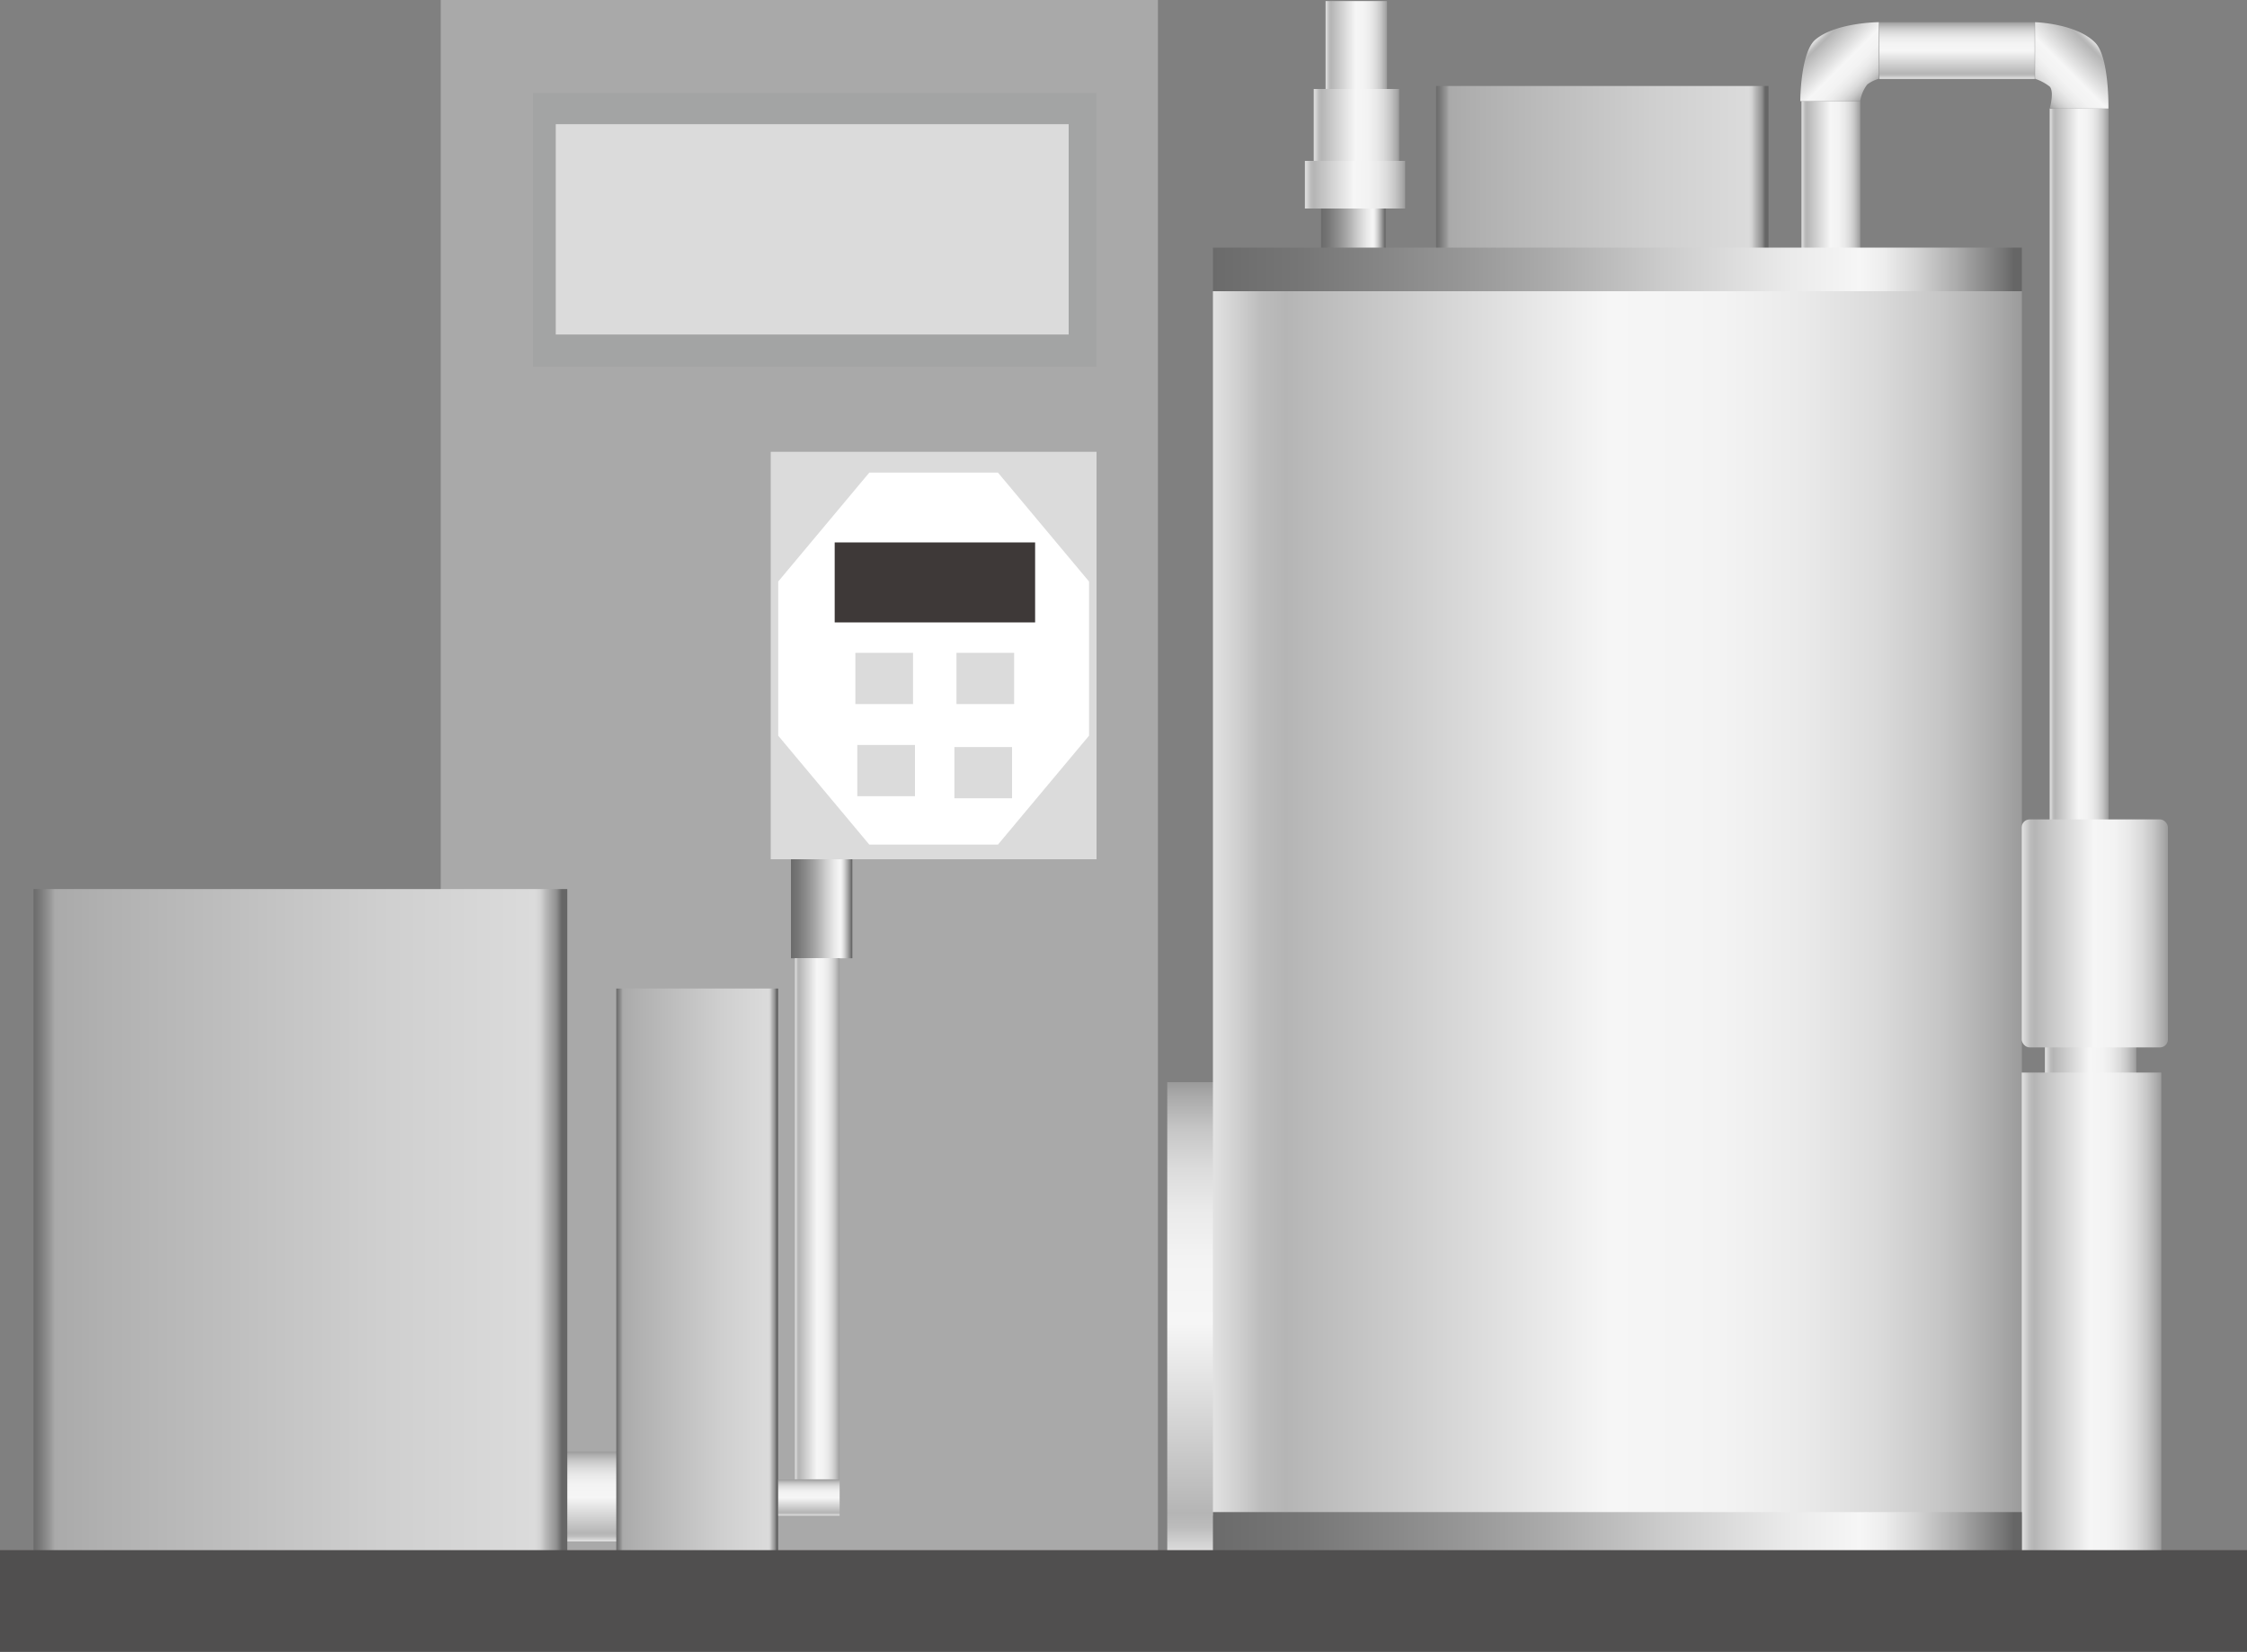 <svg xmlns="http://www.w3.org/2000/svg" xmlns:xlink="http://www.w3.org/1999/xlink" viewBox="0 0 150 110.27"><rect x="0" y="0" width="150" height="110.27" fill="#808080" stroke="none"/><defs><style>.cls-1{fill:#a9a9a9;}.cls-2{fill:#dbdbdb;}.cls-3{fill:#fff;}.cls-4{fill:#a3a4a4;}.cls-5{fill:url(#未命名的渐变_105);}.cls-6{fill:url(#未命名的渐变_105-2);}.cls-7{fill:url(#未命名的渐变_67);}.cls-8{fill:url(#未命名的渐变_105-3);}.cls-9{fill:url(#未命名的渐变_13);}.cls-10{fill:url(#未命名的渐变_13-2);}.cls-11{fill:url(#未命名的渐变_105-4);}.cls-12{fill:url(#未命名的渐变_67-2);}.cls-13{fill:url(#未命名的渐变_105-5);}.cls-14{fill:url(#未命名的渐变_105-6);}.cls-15{fill:url(#未命名的渐变_105-7);}.cls-16{fill:url(#未命名的渐变_105-8);}.cls-17{fill:url(#未命名的渐变_105-9);}.cls-18{fill:url(#未命名的渐变_105-10);}.cls-19{fill:url(#未命名的渐变_105-11);}.cls-20{fill:url(#未命名的渐变_13-3);}.cls-21{fill:url(#未命名的渐变_105-12);}.cls-22{fill:url(#未命名的渐变_105-13);}.cls-23{fill:url(#未命名的渐变_105-14);}.cls-24{fill:url(#未命名的渐变_105-15);}.cls-25{fill:url(#未命名的渐变_105-16);}.cls-26{fill:url(#未命名的渐变_67-3);}.cls-27{fill:url(#未命名的渐变_67-4);}.cls-28{fill:#504f4f;}.cls-29{fill:#3e3938;}.cls-30{opacity:0.2;}</style><linearGradient id="未命名的渐变_105" x1="79.97" y1="103.85" x2="79.97" y2="72.24" gradientUnits="userSpaceOnUse"><stop offset="0" stop-color="#e2e2e2"/><stop offset="0.03" stop-color="#d0d0d0"/><stop offset="0.06" stop-color="#bcbcbc"/><stop offset="0.09" stop-color="#b5b5b5"/><stop offset="0.49" stop-color="#f6f6f6"/><stop offset="0.63" stop-color="#f3f3f3"/><stop offset="0.73" stop-color="#eaeaea"/><stop offset="0.82" stop-color="#dbdbdb"/><stop offset="0.9" stop-color="#c6c6c6"/><stop offset="0.97" stop-color="#aaa"/><stop offset="1" stop-color="#9b9b9b"/></linearGradient><linearGradient id="未命名的渐变_105-2" x1="39.54" y1="102.9" x2="39.54" y2="96.89" xlink:href="#未命名的渐变_105"/><linearGradient id="未命名的渐变_67" x1="52.8" y1="60.66" x2="56.9" y2="60.66" gradientUnits="userSpaceOnUse"><stop offset="0" stop-color="#6b6b6b"/><stop offset="0.11" stop-color="#767676"/><stop offset="0.3" stop-color="#959595"/><stop offset="0.41" stop-color="#aaa"/><stop offset="0.56" stop-color="#ccc"/><stop offset="0.71" stop-color="#eaeaea"/><stop offset="0.8" stop-color="#f6f6f6"/><stop offset="0.83" stop-color="#ededed"/><stop offset="0.87" stop-color="#d4d4d4"/><stop offset="0.92" stop-color="#ababab"/><stop offset="0.98" stop-color="#737373"/><stop offset="0.99" stop-color="#666"/></linearGradient><linearGradient id="未命名的渐变_105-3" x1="88.49" y1="3.37" x2="92.6" y2="3.37" xlink:href="#未命名的渐变_105"/><linearGradient id="未命名的渐变_13" x1="2.24" y1="81.6" x2="37.86" y2="81.6" gradientUnits="userSpaceOnUse"><stop offset="0" stop-color="#6b6b6b"/><stop offset="0.01" stop-color="#767676"/><stop offset="0.03" stop-color="#959595"/><stop offset="0.04" stop-color="#aaa"/><stop offset="0.14" stop-color="#b1b1b1"/><stop offset="0.65" stop-color="#cfcfcf"/><stop offset="0.94" stop-color="#dbdbdb"/><stop offset="0.95" stop-color="#d2d2d2"/><stop offset="0.96" stop-color="#b9b9b9"/><stop offset="0.98" stop-color="#909090"/><stop offset="0.99" stop-color="#666"/></linearGradient><linearGradient id="未命名的渐变_13-2" x1="41.14" y1="84.92" x2="51.95" y2="84.92" xlink:href="#未命名的渐变_13"/><linearGradient id="未命名的渐变_105-4" x1="53.07" y1="81.36" x2="56.05" y2="81.36" xlink:href="#未命名的渐变_105"/><linearGradient id="未命名的渐变_67-2" x1="88.19" y1="17.23" x2="92.5" y2="17.23" xlink:href="#未命名的渐变_67"/><linearGradient id="未命名的渐变_105-5" x1="87.7" y1="9.24" x2="93.39" y2="9.24" xlink:href="#未命名的渐变_105"/><linearGradient id="未命名的渐变_105-6" x1="87.11" y1="12.33" x2="93.8" y2="12.33" xlink:href="#未命名的渐变_105"/><linearGradient id="未命名的渐变_105-7" x1="130.65" y1="5.26" x2="130.65" y2="1.48" xlink:href="#未命名的渐变_105"/><linearGradient id="未命名的渐变_105-8" x1="136.83" y1="32.41" x2="140.75" y2="32.41" xlink:href="#未命名的渐变_105"/><linearGradient id="未命名的渐变_105-9" x1="120.26" y1="31.91" x2="124.18" y2="31.91" xlink:href="#未命名的渐变_105"/><linearGradient id="未命名的渐变_105-10" x1="87.45" y1="-452.9" x2="90.99" y2="-456.44" gradientTransform="matrix(1, 0, 0, -1, 33.83, -450.32)" xlink:href="#未命名的渐变_105"/><linearGradient id="未命名的渐变_105-11" x1="652.9" y1="-453.14" x2="656.62" y2="-456.86" gradientTransform="translate(792.74 -450.32) rotate(180)" xlink:href="#未命名的渐变_105"/><linearGradient id="未命名的渐变_13-3" x1="95.87" y1="11.38" x2="118.06" y2="11.38" xlink:href="#未命名的渐变_13"/><linearGradient id="未命名的渐变_105-12" x1="80.97" y1="60.31" x2="134.96" y2="60.31" xlink:href="#未命名的渐变_105"/><linearGradient id="未命名的渐变_105-13" x1="136.51" y1="70.52" x2="142.61" y2="70.52" xlink:href="#未命名的渐变_105"/><linearGradient id="未命名的渐变_105-14" x1="134.96" y1="62.31" x2="144.72" y2="62.31" xlink:href="#未命名的渐变_105"/><linearGradient id="未命名的渐变_105-15" x1="134.96" y1="87.88" x2="144.28" y2="87.88" xlink:href="#未命名的渐变_105"/><linearGradient id="未命名的渐变_105-16" x1="54" y1="101.18" x2="54" y2="98.76" xlink:href="#未命名的渐变_105"/><linearGradient id="未命名的渐变_67-3" x1="80.97" y1="17.98" x2="134.96" y2="17.98" xlink:href="#未命名的渐变_67"/><linearGradient id="未命名的渐变_67-4" x1="80.97" y1="102.4" x2="134.96" y2="102.4" xlink:href="#未命名的渐变_67"/></defs><title>Polymer injection system（聚合物注入系统）</title><g id="图层_2" data-name="图层 2"><g id="图层_125" data-name="图层 125"><g id="Polymer_injection_system_聚合物注入系统_" data-name="Polymer injection system（聚合物注入系统）"><rect class="cls-1" x="29.42" width="47.88" height="103.85"/><rect class="cls-2" x="51.45" y="30.16" width="21.75" height="27.2"/><polygon class="cls-3" points="66.62 31.55 58.03 31.55 51.95 38.82 51.95 49.11 58.03 56.38 66.62 56.38 72.7 49.11 72.7 38.82 66.62 31.55"/><rect class="cls-4" x="35.58" y="6.21" width="37.61" height="18.27"/><rect class="cls-2" x="37.1" y="8.29" width="34.24" height="14.04"/><rect class="cls-5" x="77.92" y="72.24" width="4.1" height="31.61"/><rect class="cls-6" x="37.49" y="96.89" width="4.1" height="6.01"/><rect class="cls-7" x="52.8" y="57.36" width="4.1" height="6.61"/><rect class="cls-8" x="88.49" y="0.07" width="4.1" height="6.61"/><rect class="cls-9" x="2.24" y="59.35" width="35.63" height="44.51"/><rect class="cls-10" x="41.14" y="65.99" width="10.81" height="37.86"/><rect class="cls-11" x="53.07" y="63.96" width="2.98" height="34.79"/><rect class="cls-12" x="88.19" y="13.92" width="4.31" height="6.61"/><rect class="cls-13" x="87.7" y="5.94" width="5.7" height="6.61"/><rect class="cls-14" x="87.11" y="10.74" width="6.69" height="3.18"/><rect class="cls-15" x="125.46" y="1.48" width="10.37" height="3.79"/><rect class="cls-16" x="136.83" y="7.25" width="3.93" height="50.31"/><rect class="cls-17" x="120.26" y="6.75" width="3.93" height="50.31"/><path class="cls-18" d="M124.65,5.64a2.43,2.43,0,0,0-.47,1.11h-4s0-3.22,1-4.1c1.38-1.16,4.25-1.17,4.25-1.17V5.26A2.24,2.24,0,0,0,124.65,5.64Z"/><path class="cls-19" d="M136.83,5.78c.32.35,0,1.47,0,1.47h3.92s.07-3.46-.9-4.42c-1.27-1.27-4-1.35-4-1.35V5.26A3.27,3.27,0,0,1,136.83,5.78Z"/><rect class="cls-20" x="95.87" y="5.74" width="22.19" height="11.28"/><rect class="cls-21" x="80.97" y="19.44" width="54" height="81.74"/><rect class="cls-22" x="136.51" y="68.12" width="6.1" height="4.8"/><rect class="cls-23" x="134.96" y="54.7" width="9.76" height="15.22" rx="0.53"/><rect class="cls-24" x="134.96" y="71.6" width="9.32" height="32.56"/><rect class="cls-25" x="51.95" y="98.76" width="4.1" height="2.42"/><rect class="cls-26" x="80.97" y="16.53" width="54" height="2.91"/><rect class="cls-27" x="80.97" y="100.94" width="54" height="2.91"/><rect class="cls-28" y="103.48" width="150" height="6.79"/><rect class="cls-29" x="55.72" y="36.21" width="13.38" height="5.34"/><rect class="cls-2" x="57.1" y="43.58" width="3.85" height="3.42"/><rect class="cls-2" x="63.85" y="43.58" width="3.85" height="3.42"/><rect class="cls-2" x="63.71" y="49.87" width="3.85" height="3.42"/><rect class="cls-2" x="57.23" y="49.73" width="3.85" height="3.42"/></g></g></g></svg>